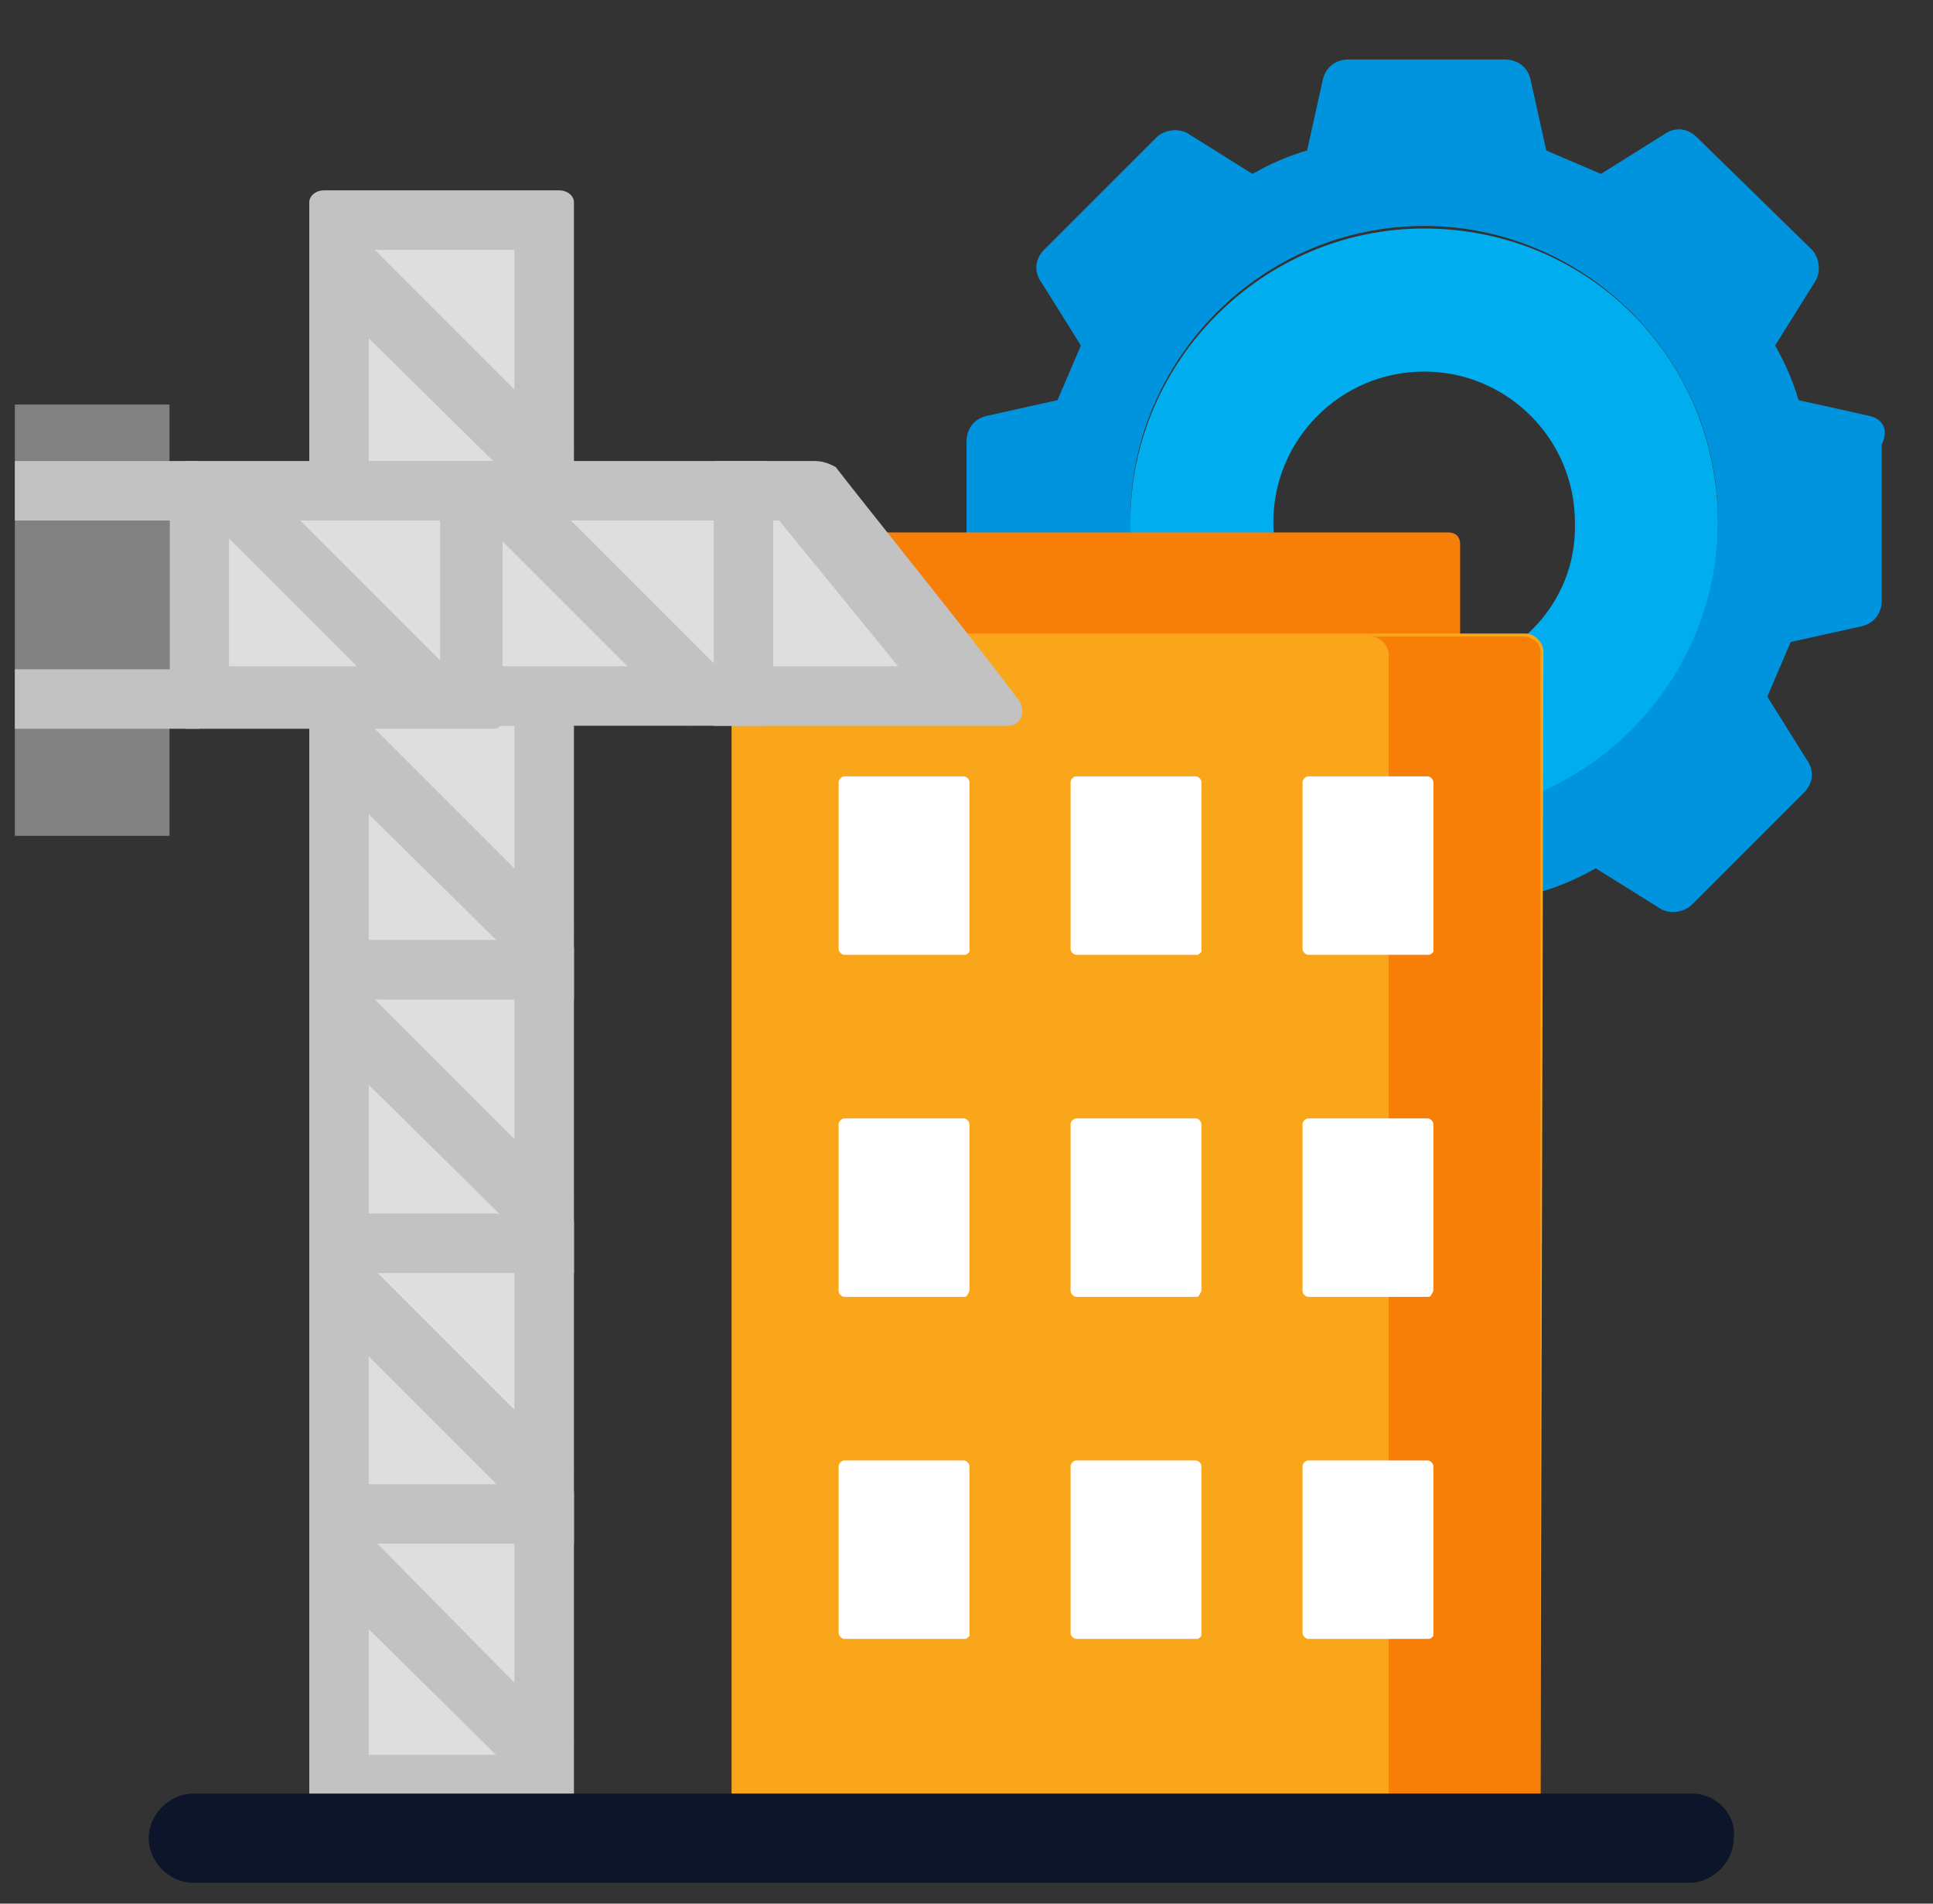 <svg width="65" height="64" viewBox="0 0 65 64" fill="none" xmlns="http://www.w3.org/2000/svg">
<rect x="0" y="0" width="65" height="64" fill="#333333" stroke="none"/>
<g clip-path="url(#clip0_80_3566)">
<g clip-path="url(#clip1_80_3566)">
<path d="M62.839 13.978L60.478 13.453C60.303 12.841 60.041 12.229 59.691 11.617L61.002 9.519C61.265 9.169 61.177 8.645 60.915 8.382L57.068 4.623C56.718 4.273 56.281 4.273 55.931 4.535L53.833 5.847C53.221 5.585 52.609 5.322 51.997 5.06L51.472 2.699C51.385 2.262 51.035 2 50.598 2H45.352C44.915 2 44.565 2.262 44.478 2.699L43.953 5.06C43.341 5.235 42.729 5.497 42.117 5.847L40.019 4.535C39.669 4.273 39.145 4.361 38.882 4.623L35.123 8.382C34.773 8.732 34.773 9.169 35.035 9.519L36.347 11.617C36.085 12.229 35.822 12.841 35.56 13.453L33.199 13.978C32.762 14.065 32.5 14.415 32.5 14.852V20.098C32.5 20.535 32.762 20.885 33.199 20.973L35.56 21.497C35.735 22.109 35.997 22.721 36.347 23.333L34.861 25.519C34.598 25.869 34.686 26.393 34.948 26.655L38.708 30.415C39.057 30.765 39.495 30.765 39.844 30.502L41.943 29.191C42.554 29.453 43.166 29.715 43.779 29.978L44.303 32.339C44.391 32.776 44.74 33.038 45.178 33.038H50.423C50.86 33.038 51.21 32.776 51.298 32.339L51.822 29.978C52.434 29.803 53.046 29.541 53.658 29.191L55.757 30.502C56.106 30.765 56.631 30.677 56.893 30.415L60.653 26.655C61.002 26.306 61.002 25.869 60.74 25.519L59.429 23.421C59.691 22.808 59.953 22.197 60.215 21.584L62.576 21.06C63.013 20.973 63.276 20.623 63.276 20.186V14.94C63.538 14.415 63.276 14.065 62.839 13.978ZM47.888 27.355C42.467 27.355 38.008 22.896 38.008 17.475C38.008 12.055 42.467 7.596 47.888 7.596C53.309 7.596 57.767 12.055 57.767 17.475C57.767 22.983 53.396 27.355 47.888 27.355Z" fill="#0094DE"/>
<path d="M47.888 7.683C42.467 7.683 38.008 12.142 38.008 17.563C38.008 22.983 42.467 27.442 47.888 27.442C53.309 27.442 57.767 22.983 57.767 17.563C57.767 12.055 53.396 7.683 47.888 7.683ZM47.888 22.634C45.09 22.634 42.817 20.361 42.817 17.563C42.817 14.765 45.09 12.492 47.888 12.492C50.686 12.492 52.959 14.765 52.959 17.563C53.046 20.361 50.773 22.634 47.888 22.634Z" fill="#00AEEF"/>
<path d="M48.7 17.9H27.6C27.4 17.9 27.2 18.1 27.2 18.3V24.3H49.1V18.3C49.1 18 48.9 17.9 48.7 17.9Z" fill="#F77E07"/>
<path d="M51.8 61H24.6V21.9C24.6 21.6 24.9 21.3 25.2 21.3H51.3C51.6 21.3 51.9 21.6 51.9 21.9L51.8 61Z" fill="#FAA61A"/>
<path d="M51.2 21.4H46.1C46.4 21.4 46.7 21.7 46.7 22V61H51.8V21.9C51.8 21.6 51.5 21.4 51.2 21.4Z" fill="#F77E07"/>
<path d="M32.4 32.1H28.4C28.3 32.1 28.2 32 28.2 31.9V26.3C28.2 26.2 28.3 26.1 28.4 26.1H32.4C32.5 26.1 32.6 26.2 32.6 26.3V32C32.5 32.1 32.5 32.1 32.4 32.1Z" fill="white"/>
<path d="M40.2 32.1H36.2C36.1 32.1 36 32 36 31.9V26.3C36 26.2 36.1 26.1 36.2 26.1H40.2C40.3 26.1 40.4 26.2 40.4 26.3V32C40.3 32.1 40.3 32.1 40.2 32.1Z" fill="white"/>
<path d="M48 32.1H44C43.9 32.1 43.8 32 43.8 31.9V26.3C43.8 26.2 43.9 26.1 44 26.1H48C48.1 26.1 48.2 26.2 48.2 26.3V32C48.1 32.1 48.1 32.1 48 32.1Z" fill="white"/>
<path d="M32.4 43.6H28.4C28.3 43.6 28.2 43.5 28.2 43.4V37.8C28.2 37.7 28.3 37.6 28.4 37.6H32.4C32.5 37.6 32.6 37.7 32.6 37.8V43.4C32.5 43.6 32.5 43.6 32.4 43.6Z" fill="white"/>
<path d="M40.2 43.6H36.2C36.1 43.6 36 43.5 36 43.4V37.8C36 37.7 36.1 37.6 36.2 37.6H40.2C40.3 37.6 40.4 37.7 40.4 37.8V43.4C40.3 43.6 40.3 43.6 40.2 43.6Z" fill="white"/>
<path d="M48 43.6H44C43.9 43.6 43.8 43.5 43.8 43.4V37.8C43.8 37.7 43.9 37.6 44 37.6H48C48.1 37.6 48.2 37.7 48.2 37.8V43.4C48.1 43.6 48.1 43.6 48 43.6Z" fill="white"/>
<path d="M32.4 55.1H28.4C28.3 55.1 28.2 55 28.2 54.9V49.3C28.2 49.2 28.3 49.1 28.4 49.1H32.4C32.5 49.1 32.6 49.2 32.6 49.3V55C32.5 55.1 32.5 55.1 32.4 55.1Z" fill="white"/>
<path d="M40.2 55.1H36.2C36.1 55.1 36 55 36 54.9V49.3C36 49.2 36.1 49.1 36.2 49.1H40.2C40.3 49.1 40.4 49.2 40.4 49.3V55C40.3 55.1 40.3 55.1 40.2 55.1Z" fill="white"/>
<path d="M48 55.1H44C43.9 55.1 43.8 55 43.8 54.9V49.3C43.8 49.2 43.9 49.1 44 49.1H48C48.1 49.1 48.2 49.2 48.2 49.3V55C48.1 55.1 48.1 55.1 48 55.1Z" fill="white"/>
<path d="M18.3 50.8H11.4V60H18.3V50.8Z" fill="#DEDEDE"/>
<path d="M17.3 51.8V59H12.4V51.8H17.3ZM18.8 49.8H10.9C10.6 49.8 10.4 50 10.4 50.2V61H19.3V50.2C19.3 50 19.1 49.8 18.8 49.8Z" fill="#C2C2C2"/>
<path d="M56.9 60.3H6.5C5.7 60.3 5 61 5 61.8C5 62.6 5.7 63.3 6.5 63.3H56.8C57.6 63.3 58.3 62.6 58.3 61.8C58.4 61 57.7 60.3 56.9 60.3Z" fill="#0C152A"/>
<path d="M12.008 52.62L11.867 52.762L17.807 58.702L17.948 58.56L12.008 52.62Z" fill="#DEDEDE"/>
<path d="M12 51.2L10.4 52.8L17.8 60.1L19.3 58.6L12 51.2Z" fill="#C2C2C2"/>
<path d="M18.3 41.7H11.4V50.9H18.3V41.7Z" fill="#DEDEDE"/>
<path d="M17.3 42.7V49.9H12.4V42.7H17.3ZM18.8 40.7H10.9C10.6 40.7 10.4 40.9 10.4 41.1V51.9H19.3V41.1C19.3 40.9 19.1 40.7 18.8 40.7Z" fill="#C2C2C2"/>
<path d="M12.03 43.512L11.889 43.653L17.829 49.593L17.97 49.451L12.03 43.512Z" fill="#DEDEDE"/>
<path d="M12 42.1L10.4 43.6L17.8 51L19.3 49.4L12 42.1Z" fill="#C2C2C2"/>
<path d="M18.3 32.6H11.4V41.8H18.3V32.6Z" fill="#DEDEDE"/>
<path d="M17.3 33.6V40.8H12.4V33.6H17.3ZM18.8 31.6H10.9C10.6 31.6 10.4 31.8 10.4 32V42.8H19.3V31.9C19.3 31.7 19.1 31.6 18.8 31.6Z" fill="#C2C2C2"/>
<path d="M11.982 34.332L11.84 34.473L17.78 40.413L17.921 40.271L11.982 34.332Z" fill="#DEDEDE"/>
<path d="M12 33L10.4 34.5L17.8 41.8L19.3 40.3L12 33Z" fill="#C2C2C2"/>
<path d="M18.3 23.4H11.4V32.6H18.3V23.4Z" fill="#DEDEDE"/>
<path d="M17.3 24.4V31.6H12.4V24.4H17.3ZM18.8 22.4H10.9C10.6 22.4 10.4 22.6 10.4 22.8V33.6H19.3V22.8C19.3 22.6 19.1 22.4 18.8 22.4Z" fill="#C2C2C2"/>
<path d="M12.004 25.223L11.862 25.364L17.802 31.304L17.943 31.162L12.004 25.223Z" fill="#DEDEDE"/>
<path d="M12 23.9L10.4 25.4L17.8 32.7L19.3 31.2L12 23.9Z" fill="#C2C2C2"/>
<path d="M18.3 7.4H11.4V16.6H18.3V7.4Z" fill="#DEDEDE"/>
<path d="M17.3 8.4V15.6H12.4V8.4H17.3ZM18.8 6.4H10.9C10.6 6.4 10.4 6.6 10.4 6.8V17.6H19.3V6.8C19.3 6.6 19.1 6.4 18.8 6.4Z" fill="#C2C2C2"/>
<path d="M12.023 9.215L11.882 9.356L17.821 15.296L17.963 15.155L12.023 9.215Z" fill="#DEDEDE"/>
<path d="M12 7.8L10.4 9.4L17.8 16.7L19.3 15.1L12 7.8Z" fill="#C2C2C2"/>
<path d="M15.9 16.5H6.7V23.4H15.9V16.5Z" fill="#DEDEDE"/>
<path d="M14.9 17.5V22.4H7.7V17.5H14.9ZM16.9 16C16.9 15.7 16.7 15.5 16.5 15.5H6.3C6 15.5 5.7 15.8 5.7 16.1V23.9C5.7 24.2 6 24.5 6.3 24.5H16.6C16.8 24.5 17 24.3 17 24V16H16.9Z" fill="#C2C2C2"/>
<path d="M8.191 16.953L8.05 17.094L13.989 23.034L14.131 22.892L8.191 16.953Z" fill="#DEDEDE"/>
<path d="M15.5 22.9L14 24.4L6.7 17.1L8.2 15.6L15.5 22.9Z" fill="#C2C2C2"/>
<path d="M25 16.5H15.8V23.4H25V16.5Z" fill="#DEDEDE"/>
<path d="M24.1 17.5V22.4H16.9V17.5H24.1ZM26.1 16C26.1 15.7 25.9 15.5 25.7 15.5H14.8V24.4H25.6C25.8 24.4 26 24.2 26 23.9V16H26.1Z" fill="#C2C2C2"/>
<path d="M17.3 16.975L17.159 17.116L23.099 23.056L23.24 22.914L17.3 16.975Z" fill="#DEDEDE"/>
<path d="M24.6 22.9L23.1 24.4L15.8 17.1L17.3 15.6L24.6 22.9Z" fill="#C2C2C2"/>
<path d="M25 23.5H33.2L27.2 16.5H25V23.5Z" fill="#DEDEDE"/>
<path d="M26.2 17.5L30.2 22.4H26V17.5H26.2ZM27.4 15.5H24V24.4H33.9C34.3 24.4 34.5 24 34.3 23.6C32.9 21.7 29.1 17 28.1 15.7C27.9 15.6 27.7 15.5 27.4 15.5Z" fill="#C2C2C2"/>
<path d="M5.7 13.6H0.5V28.1H5.7V13.6Z" fill="#818181"/>
<path d="M6.7 15.5H-0.5V17.5H6.7V15.5Z" fill="#C2C2C2"/>
<path d="M6.7 22.5H-0.5V24.5H6.7V22.5Z" fill="#C2C2C2"/>
</g>
</g>
<defs>
<clipPath id="clip0_80_3566">
<rect width="64" height="64" fill="white" transform="translate(0.5)"/>
</clipPath>
<clipPath id="clip1_80_3566">
<rect width="66.4" height="63.3" fill="white" transform="translate(-0.5)"/>
</clipPath>
</defs>
</svg>
